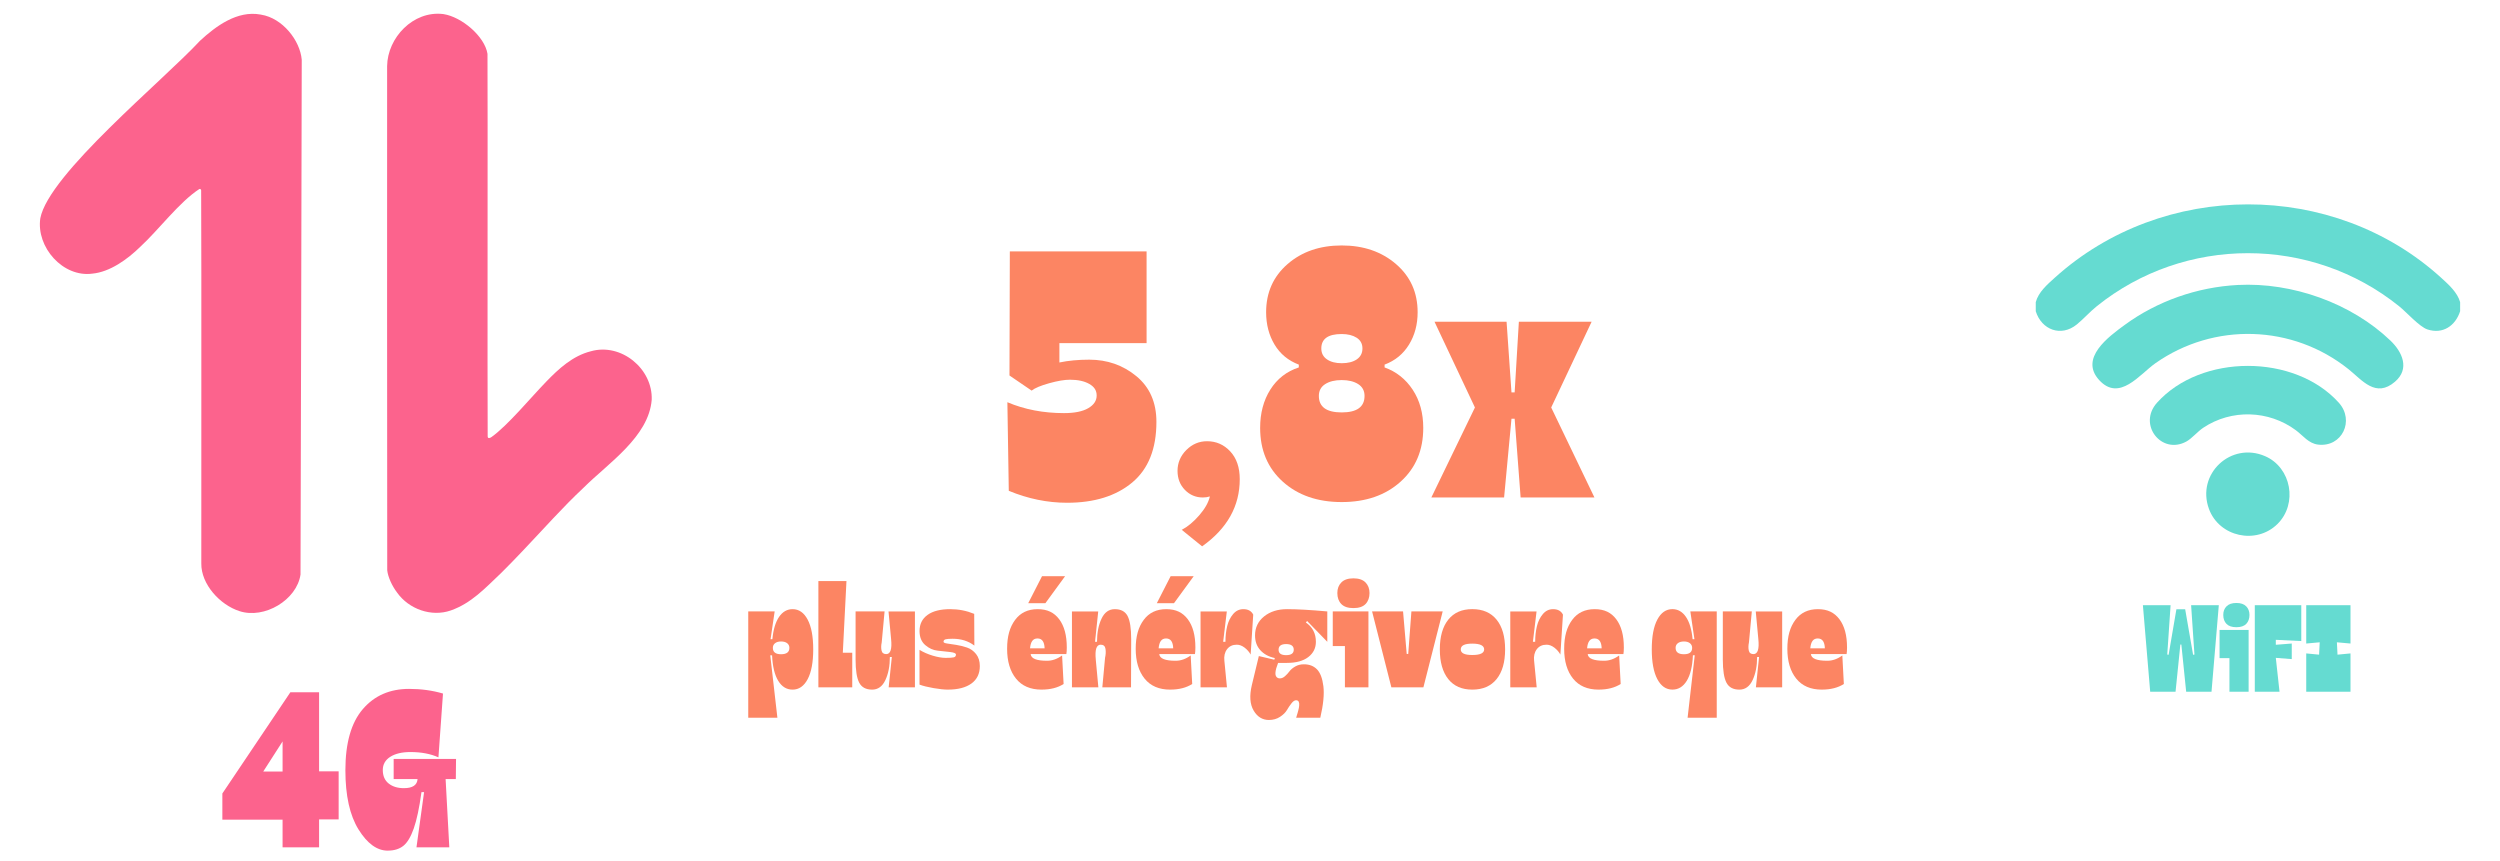 <?xml version="1.0" encoding="UTF-8"?><svg id="Calque_1" xmlns="http://www.w3.org/2000/svg" viewBox="0 0 1617.52 557.12"><path d="M690.45,325.29c-12.74,0-25.33-2.58-37.76-7.73l-.91-57.32c11.07,4.7,23.27,7.05,36.62,7.05,6.82,0,12.05-1.06,15.69-3.18,3.64-2.12,5.46-4.85,5.46-8.19s-1.59-5.69-4.78-7.51-7.36-2.73-12.51-2.73c-3.49,0-7.96.76-13.42,2.27-5.46,1.52-9.25,3.11-11.37,4.78l-14.33-9.78.23-80.29h88.48v59.36h-56.41v12.51c5.76-1.21,12.2-1.82,19.33-1.82,11.67,0,21.83,3.56,30.48,10.69,8.64,7.13,12.96,16.98,12.96,29.57,0,17.44-5.23,30.52-15.69,39.24-10.46,8.72-24.49,13.08-42.08,13.08Z" style="fill:#fc8563;"/><path d="M777.79,353.5l-13.19-10.69c3.79-1.97,7.54-5.08,11.26-9.33,3.71-4.25,6.03-8.34,6.94-12.28-1.36.45-2.88.68-4.55.68-4.55,0-8.42-1.63-11.6-4.89-3.18-3.26-4.78-7.39-4.78-12.4s1.89-9.63,5.69-13.42c3.79-3.79,8.26-5.69,13.42-5.69,5.91,0,10.92,2.2,15.01,6.6,4.09,4.4,6.14,10.39,6.14,17.97,0,17.44-8.11,31.92-24.34,43.44Z" style="fill:#fc8563;"/><path d="M906.19,311.65c-9.78,8.8-22.48,13.19-38.1,13.19s-28.32-4.4-38.1-13.19c-9.78-8.79-14.67-20.39-14.67-34.8,0-9.55,2.2-17.82,6.6-24.79,4.4-6.97,10.54-11.75,18.42-14.33v-1.82c-6.82-2.58-12.05-6.9-15.69-12.96-3.64-6.06-5.46-13.04-5.46-20.93,0-12.74,4.62-23.12,13.87-31.16,9.25-8.04,20.92-12.05,35.03-12.05s25.82,4.02,35.14,12.05c9.33,8.04,13.99,18.42,13.99,31.16,0,7.89-1.86,14.86-5.57,20.93-3.72,6.07-8.98,10.39-15.81,12.96v1.82c7.58,2.73,13.65,7.54,18.2,14.44,4.55,6.9,6.82,15.13,6.82,24.68,0,14.41-4.89,26.01-14.67,34.8ZM868.09,266.84c9.85,0,14.78-3.56,14.78-10.69,0-3.33-1.37-5.87-4.09-7.62-2.73-1.74-6.29-2.62-10.69-2.62s-7.96.87-10.69,2.62c-2.73,1.75-4.09,4.29-4.09,7.62,0,7.13,4.93,10.69,14.78,10.69ZM868.09,235c4.09,0,7.35-.83,9.78-2.5,2.42-1.67,3.64-4.02,3.64-7.05s-1.25-5.35-3.75-6.94c-2.5-1.59-5.72-2.39-9.67-2.39-8.8,0-13.19,3.11-13.19,9.33,0,3.03,1.21,5.38,3.64,7.05,2.42,1.67,5.61,2.5,9.55,2.5Z" style="fill:#fc8563;"/><path d="M973.17,321.88h-47.08l28.2-58.23-26.16-55.5h46.63l3.18,45.72h2.05l2.73-45.72h47.08l-26.16,55.5,27.98,58.23h-47.76l-3.87-50.95h-2.05l-4.78,50.95Z" style="fill:#fc8563;"/><path d="M502.98,464.36h-18.86v-68.76h17.09l-2.65,17.98h1.18c.59-6.29,2.03-11.1,4.32-14.44,2.29-3.34,5.21-5.01,8.74-5.01,4.13,0,7.38,2.26,9.77,6.78,2.39,4.52,3.59,10.94,3.59,19.25s-1.2,14.74-3.59,19.25c-2.39,4.52-5.65,6.78-9.77,6.78-3.86,0-6.96-1.9-9.28-5.7-2.33-3.8-3.65-9.3-3.98-16.5h-1.18l4.62,40.38ZM505.34,423.3c3.6,0,5.4-1.38,5.4-4.13,0-1.24-.48-2.24-1.42-3-.95-.75-2.28-1.13-3.98-1.13s-2.93.38-3.88,1.13c-.95.75-1.42,1.75-1.42,3,0,2.75,1.77,4.13,5.3,4.13Z" style="fill:#fc8563;"/><path d="M551.41,422.32v22.4h-21.91v-68.76h18.17l-2.36,46.37h6.09Z" style="fill:#fc8563;"/><path d="M564.28,446.19c-4,0-6.78-1.49-8.35-4.47-1.57-2.98-2.36-7.97-2.36-14.98v-31.14h18.76l-1.77,19.16c0,.2-.03.53-.1.98-.39,1.83-.43,3.54-.1,5.11.33,1.57,1.34,2.36,3.05,2.36,2.75,0,3.8-3.24,3.14-9.72l-1.67-17.88h17.09v49.12h-17l2.06-19.65h-1.28c0,5.83-.97,10.81-2.9,14.93-1.93,4.13-4.8,6.19-8.6,6.19Z" style="fill:#fc8563;"/><path d="M613.3,446.19c-2.42,0-5.52-.33-9.28-.98-3.77-.65-6.8-1.41-9.09-2.26v-22.5c2.55,1.57,5.42,2.83,8.6,3.78,3.18.95,5.94,1.42,8.3,1.42,2.55,0,4.31-.11,5.26-.34.95-.23,1.42-.83,1.42-1.82,0-.79-1.23-1.33-3.68-1.62s-5.16-.59-8.1-.88-5.65-1.51-8.1-3.63c-2.46-2.13-3.68-5.16-3.68-9.09,0-4.45,1.72-7.92,5.16-10.41,3.44-2.49,8.33-3.73,14.69-3.73,5.43,0,10.61,1.02,15.52,3.04l.1,20.53c-3.87-2.95-8.55-4.42-14.05-4.42-2.1,0-3.6.12-4.52.34-.92.23-1.38.77-1.38,1.62,0,.53.8.9,2.41,1.13,1.6.23,3.55.53,5.84.88,2.29.36,4.6.93,6.93,1.72,2.32.79,4.29,2.19,5.89,4.22,1.6,2.03,2.41,4.62,2.41,7.76,0,4.91-1.82,8.68-5.45,11.3-3.63,2.62-8.69,3.93-15.18,3.93Z" style="fill:#fc8563;"/><path d="M673.91,446.19c-7.21,0-12.72-2.37-16.55-7.12-3.83-4.75-5.75-11.18-5.75-19.3s1.72-14.01,5.16-18.67c3.44-4.65,8.3-6.97,14.59-6.97s10.67,2.18,13.95,6.53c3.27,4.36,4.91,10.43,4.91,18.22,0,1.9-.1,3.34-.29,4.32h-23.09c.26,2.88,3.8,4.32,10.61,4.32,3.34,0,6.58-1.14,9.73-3.44l.98,18.47c-3.8,2.42-8.55,3.63-14.24,3.63ZM676.36,390.29h-11.1l8.94-17.49h14.93l-12.77,17.49ZM666.44,419.47h9.43c-.13-4.26-1.67-6.39-4.62-6.39s-4.42,2.13-4.81,6.39Z" style="fill:#fc8563;"/><path d="M708.98,426.84l1.67,17.88h-17.09v-49.12h17l-2.06,19.65h1.28c0-5.83.97-10.81,2.9-14.93s4.8-6.19,8.6-6.19c3.99,0,6.76,1.49,8.3,4.47,1.54,2.98,2.31,7.97,2.31,14.98l-.1,31.14h-18.57l1.77-19.16c.46-1.96.56-3.86.29-5.7-.26-1.83-1.31-2.75-3.14-2.75-2.75,0-3.8,3.24-3.14,9.73Z" style="fill:#fc8563;"/><path d="M757.11,446.19c-7.21,0-12.72-2.37-16.55-7.12-3.83-4.75-5.75-11.18-5.75-19.3s1.72-14.01,5.16-18.67c3.44-4.65,8.3-6.97,14.59-6.97s10.67,2.18,13.95,6.53c3.27,4.36,4.91,10.43,4.91,18.22,0,1.9-.1,3.34-.29,4.32h-23.09c.26,2.88,3.8,4.32,10.61,4.32,3.34,0,6.58-1.14,9.73-3.44l.98,18.47c-3.8,2.42-8.55,3.63-14.24,3.63ZM759.57,390.29h-11.1l8.94-17.49h14.93l-12.77,17.49ZM749.64,419.47h9.43c-.13-4.26-1.67-6.39-4.62-6.39s-4.42,2.13-4.81,6.39Z" style="fill:#fc8563;"/><path d="M792.18,427.53l1.67,17.19h-17.09v-49.12h17l-2.36,19.65h1.47c0-3.67.38-7.04,1.13-10.12.75-3.08,2.03-5.68,3.83-7.81,1.8-2.13,4.01-3.19,6.63-3.19,3.08,0,5.21,1.18,6.39,3.54l-1.67,25.84c-.92-1.7-2.21-3.19-3.88-4.47-1.67-1.28-3.36-1.92-5.06-1.92-2.75,0-4.86.98-6.34,2.95s-2.05,4.46-1.72,7.47Z" style="fill:#fc8563;"/><path d="M821.06,465.84c-4.26,0-7.58-2.05-9.97-6.14-2.39-4.09-2.77-9.58-1.13-16.46l4.52-18.76,10.02,2.36.29-1.08c-3.93-.85-7.04-2.54-9.33-5.06-2.29-2.52-3.44-5.71-3.44-9.58,0-5.04,1.95-9.14,5.84-12.28,3.9-3.14,8.86-4.71,14.88-4.71,6.55,0,15.23.49,26.03,1.47v19.65l-13.07-13.46-.79.98c4.32,2.95,6.48,7.11,6.48,12.48,0,4.06-1.64,7.35-4.91,9.87-3.28,2.52-7.89,3.78-13.85,3.78h-5.7l-1.18,3.44c-.66,2.42-.72,4.13-.2,5.11.52.98,1.38,1.47,2.55,1.47,1.11,0,2.21-.47,3.29-1.42,1.08-.95,2.05-2,2.9-3.14.85-1.15,2.1-2.19,3.73-3.14,1.64-.95,3.5-1.42,5.6-1.42,3.54,0,6.37,1.1,8.5,3.29,2.13,2.2,3.5,5.84,4.13,10.95.62,5.11-.05,11.89-2.01,20.33h-15.62c.06-.33.21-.82.44-1.47.23-.66.39-1.2.49-1.62.1-.43.25-.97.44-1.62.2-.66.33-1.21.39-1.67.06-.46.13-.97.2-1.52.06-.56.06-1.02,0-1.38-.07-.36-.16-.71-.29-1.03-.13-.33-.34-.57-.64-.74-.29-.16-.67-.25-1.13-.25-.92,0-1.9.67-2.95,2.01-1.05,1.34-2.03,2.8-2.95,4.37-.92,1.57-2.41,3.03-4.47,4.37-2.06,1.34-4.44,2.01-7.12,2.01ZM832.16,423.89c3.27,0,4.91-1.18,4.91-3.54s-1.64-3.63-4.91-3.63-4.91,1.21-4.91,3.63,1.64,3.54,4.91,3.54Z" style="fill:#fc8563;"/><path d="M885.4,444.72h-15.23v-26.72h-7.86v-22.4h23.08v49.12ZM883.54,390.79c-1.7,1.77-4.32,2.65-7.86,2.65s-6.16-.88-7.86-2.65c-1.7-1.77-2.55-4.12-2.55-7.07s.87-5.11,2.6-6.88c1.73-1.77,4.34-2.65,7.81-2.65s6.07.88,7.81,2.65,2.6,4.06,2.6,6.88-.85,5.3-2.55,7.07Z" style="fill:#fc8563;"/><path d="M920.96,444.72h-20.73l-12.48-49.12h20.04l2.36,27.51h.98l2.06-27.51h20.24l-12.48,49.12Z" style="fill:#fc8563;"/><path d="M952.6,446.19c-6.75,0-11.94-2.27-15.57-6.83-3.63-4.55-5.45-10.95-5.45-19.21s1.82-14.65,5.45-19.21c3.63-4.55,8.82-6.83,15.57-6.83s12.05,2.28,15.72,6.83c3.67,4.55,5.5,10.95,5.5,19.21s-1.83,14.65-5.5,19.21c-3.67,4.55-8.91,6.83-15.72,6.83ZM952.6,423.79c5.11,0,7.66-1.21,7.66-3.63s-2.55-3.73-7.66-3.73-7.47,1.25-7.47,3.73,2.49,3.63,7.47,3.63Z" style="fill:#fc8563;"/><path d="M992.58,427.53l1.67,17.19h-17.09v-49.12h17l-2.36,19.65h1.47c0-3.67.38-7.04,1.13-10.12.75-3.08,2.03-5.68,3.83-7.81,1.8-2.13,4.01-3.19,6.63-3.19,3.08,0,5.21,1.18,6.39,3.54l-1.67,25.84c-.92-1.7-2.21-3.19-3.88-4.47-1.67-1.28-3.36-1.92-5.06-1.92-2.75,0-4.86.98-6.34,2.95s-2.05,4.46-1.72,7.47Z" style="fill:#fc8563;"/><path d="M1034.33,446.19c-7.21,0-12.72-2.37-16.55-7.12-3.83-4.75-5.75-11.18-5.75-19.3s1.72-14.01,5.16-18.67c3.44-4.65,8.3-6.97,14.59-6.97s10.67,2.18,13.95,6.53c3.27,4.36,4.91,10.43,4.91,18.22,0,1.9-.1,3.34-.29,4.32h-23.09c.26,2.88,3.8,4.32,10.61,4.32,3.34,0,6.58-1.14,9.73-3.44l.98,18.47c-3.8,2.42-8.55,3.63-14.24,3.63ZM1026.86,419.47h9.43c-.13-4.26-1.67-6.39-4.62-6.39s-4.42,2.13-4.81,6.39Z" style="fill:#fc8563;"/><path d="M1110.75,464.36h-18.86l4.62-40.38h-1.18c-.33,7.21-1.65,12.71-3.98,16.5-2.33,3.8-5.42,5.7-9.28,5.7-4.13,0-7.38-2.26-9.77-6.78-2.39-4.52-3.59-10.94-3.59-19.25s1.19-14.74,3.59-19.25c2.39-4.52,5.65-6.78,9.77-6.78,3.54,0,6.45,1.67,8.74,5.01,2.29,3.34,3.73,8.15,4.32,14.44h1.18l-2.65-17.98h17.09v68.76ZM1089.53,423.3c3.54,0,5.3-1.38,5.3-4.13,0-1.24-.48-2.24-1.42-3-.95-.75-2.24-1.13-3.88-1.13s-3.03.38-3.98,1.13c-.95.75-1.42,1.75-1.42,3,0,2.75,1.8,4.13,5.4,4.13Z" style="fill:#fc8563;"/><path d="M1125.39,446.19c-4,0-6.78-1.49-8.35-4.47-1.57-2.98-2.36-7.97-2.36-14.98v-31.14h18.76l-1.77,19.16c0,.2-.03.53-.1.98-.39,1.83-.43,3.54-.1,5.11.33,1.57,1.34,2.36,3.05,2.36,2.75,0,3.8-3.24,3.14-9.72l-1.67-17.88h17.09v49.12h-17l2.06-19.65h-1.28c0,5.83-.97,10.81-2.9,14.93-1.93,4.13-4.8,6.19-8.6,6.19Z" style="fill:#fc8563;"/><path d="M1178.73,446.19c-7.21,0-12.72-2.37-16.55-7.12-3.83-4.75-5.75-11.18-5.75-19.3s1.72-14.01,5.16-18.67c3.44-4.65,8.3-6.97,14.59-6.97s10.67,2.18,13.95,6.53c3.27,4.36,4.91,10.43,4.91,18.22,0,1.9-.1,3.34-.29,4.32h-23.09c.26,2.88,3.8,4.32,10.61,4.32,3.34,0,6.58-1.14,9.73-3.44l.98,18.47c-3.8,2.42-8.55,3.63-14.24,3.63ZM1171.27,419.47h9.43c-.13-4.26-1.67-6.39-4.62-6.39s-4.42,2.13-4.81,6.39Z" style="fill:#fc8563;"/><path d="M1591.72,195.48v5.9c-3.05,9.46-11.23,15.02-21.15,11.77-5.16-1.69-13.44-11.07-18.28-14.97-56.9-45.83-138.82-45.82-195.71,0-4.5,3.62-8.58,8.27-12.9,11.77-10.19,8.26-22.77,3.47-26.53-8.56v-5.9c1.74-6.5,7.43-11.4,12.33-15.83,69.89-63.1,180.12-63.38,249.91,0,4.79,4.35,10.58,9.51,12.33,15.83Z" style="fill:#65dbd1;"/><path d="M1447.89,184.38c35.15-1.84,73.38,11.67,98.79,36.03,7.63,7.32,12.63,18.17,2.93,26.54-12.49,10.78-21.21-.94-30.03-8.02-36.21-29.03-87.1-30.56-125.05-3.89-10.13,7.12-23.25,25.18-36.36,10.86-12.94-14.14,6.07-28.03,16.43-35.61,21.18-15.51,47-24.53,73.3-25.91Z" style="fill:#65dbd1;"/><path d="M1513.23,260.56c10.37,11.52,2.11,28.95-13.43,27.1-6.12-.73-9.74-5.85-14.33-9.27-17.54-13.04-41.72-13.81-59.96-1.62-3.71,2.48-7.33,6.93-10.93,8.91-16.05,8.79-31.65-11.01-18.96-25.13,28.55-31.76,89.05-31.74,117.6,0Z" style="fill:#65dbd1;"/><path d="M1473.55,339.02c-13.74,13.58-37.68,8.36-44.33-9.72-8.32-22.63,14.19-43.73,36.3-34.16,17.06,7.39,21.25,30.82,8.03,43.88Z" style="fill:#65dbd1;"/><path d="M1430.87,447.57h-16.4l-3.12-30.56h-.64l-3.12,30.56h-16.4l-4.72-56h17.92l-2.16,31.92.88.16,5.04-29.44h5.68l5.12,29.44.88-.16-2.16-31.92h17.92l-4.72,56Z" style="fill:#65dbd1;"/><path d="M1454.87,447.57h-12.4v-21.76h-6.4v-18.24h18.8v40ZM1453.35,403.65c-1.39,1.44-3.52,2.16-6.4,2.16s-5.01-.72-6.4-2.16c-1.39-1.44-2.08-3.36-2.08-5.76s.71-4.16,2.12-5.6c1.41-1.44,3.53-2.16,6.36-2.16s4.95.72,6.36,2.16,2.12,3.31,2.12,5.6-.69,4.32-2.08,5.76Z" style="fill:#65dbd1;"/><path d="M1474.87,447.57h-16v-56h30.08v23.2l-16.48-.8v3.2l10.32-.8v10.08l-10.32-.8,2.4,21.92Z" style="fill:#65dbd1;"/><path d="M1492.15,416.37v-24.8h28.64v24.8l-8.8-.8.4,8,8.4-.8v24.8h-28.64v-24.8l8.32.8.4-8-8.72.8Z" style="fill:#65dbd1;"/><path d="M286.99,9.13c11.74,1.84,26.59,14.33,28.42,25.7.22,27.58-.11,217.85.12,247.58.08,1.54,1.5,1.05,2.47.37,10.45-7.42,25.38-25.5,35.43-35.86,8.09-8.38,17.15-16.69,28.8-19.63,19.65-5.64,40.24,11.33,39.43,31.44-1.97,23.96-28.18,40.98-44.03,56.78-14,13.12-25.67,26.49-39.67,41.16-4.5,4.75-9.05,9.44-13.68,14.03-10.63,10.09-19.34,19.59-32.61,24.27-12.54,4.39-27.16-.86-34.75-11.57-3.35-4.41-5.95-10.21-6.38-14.45-.14-31.14-.07-296.76-.07-326.19.26-18.38,16.85-35.94,36.2-33.68l.32.05Z" style="fill:#fc638d;"/><path d="M168.95,9.49c13.81,2.22,25.19,16.61,26.28,29.16.05,30.48-.76,302.46-.79,333.06-2.39,16.48-23.39,29.01-39.52,23.69-12.65-4.06-24.85-17.43-24.67-30.83-.1-23.92.19-192.56-.1-241.42-.1-.65-.51-1.05-1.16-.86-12.96,8.41-26.33,26.42-38.15,37.31-8.35,8.19-19.7,16.39-31.14,17.45-18.94,2.52-36.36-17.05-33.62-35.82,5.47-28.54,79.21-88.84,103.32-114.85,10.34-9.54,24.16-19.76,39.21-16.96l.33.06Z" style="fill:#fc638d;"/><path d="M206.46,548.23h-23.63v-17.92h-38.96v-16.92l44.02-65.51h18.56v51.18h12.66v31.11h-12.66v18.06ZM182.83,479.7l-12.52,19.5h12.52v-19.5Z" style="fill:#fc638d;"/><path d="M250.9,550.38c-6.94,0-13.24-4.56-18.92-13.69-5.67-9.13-8.51-21.91-8.51-38.35,0-17.58,3.75-30.75,11.25-39.5,7.5-8.75,17.49-13.12,29.96-13.12,7.78,0,15.09,1,21.94,3.01l-2.95,41.29c-5.06-2.29-11.11-3.44-18.14-3.44-5.44,0-9.77,1.03-13.01,3.08-3.23,2.06-4.85,4.9-4.85,8.53,0,3.82,1.27,6.74,3.8,8.75,2.53,2.01,5.81,3.01,9.84,3.01,5.63,0,8.58-1.96,8.86-5.88h-15.47v-13.05h40.36l-.14,13.05h-6.61l2.39,44.15h-21.24l4.92-35.7h-1.69c-1.41,10.23-3.07,18.06-4.99,23.51-1.92,5.45-4.17,9.2-6.75,11.25-2.58,2.05-5.93,3.08-10.06,3.08Z" style="fill:#fc638d;"/></svg>